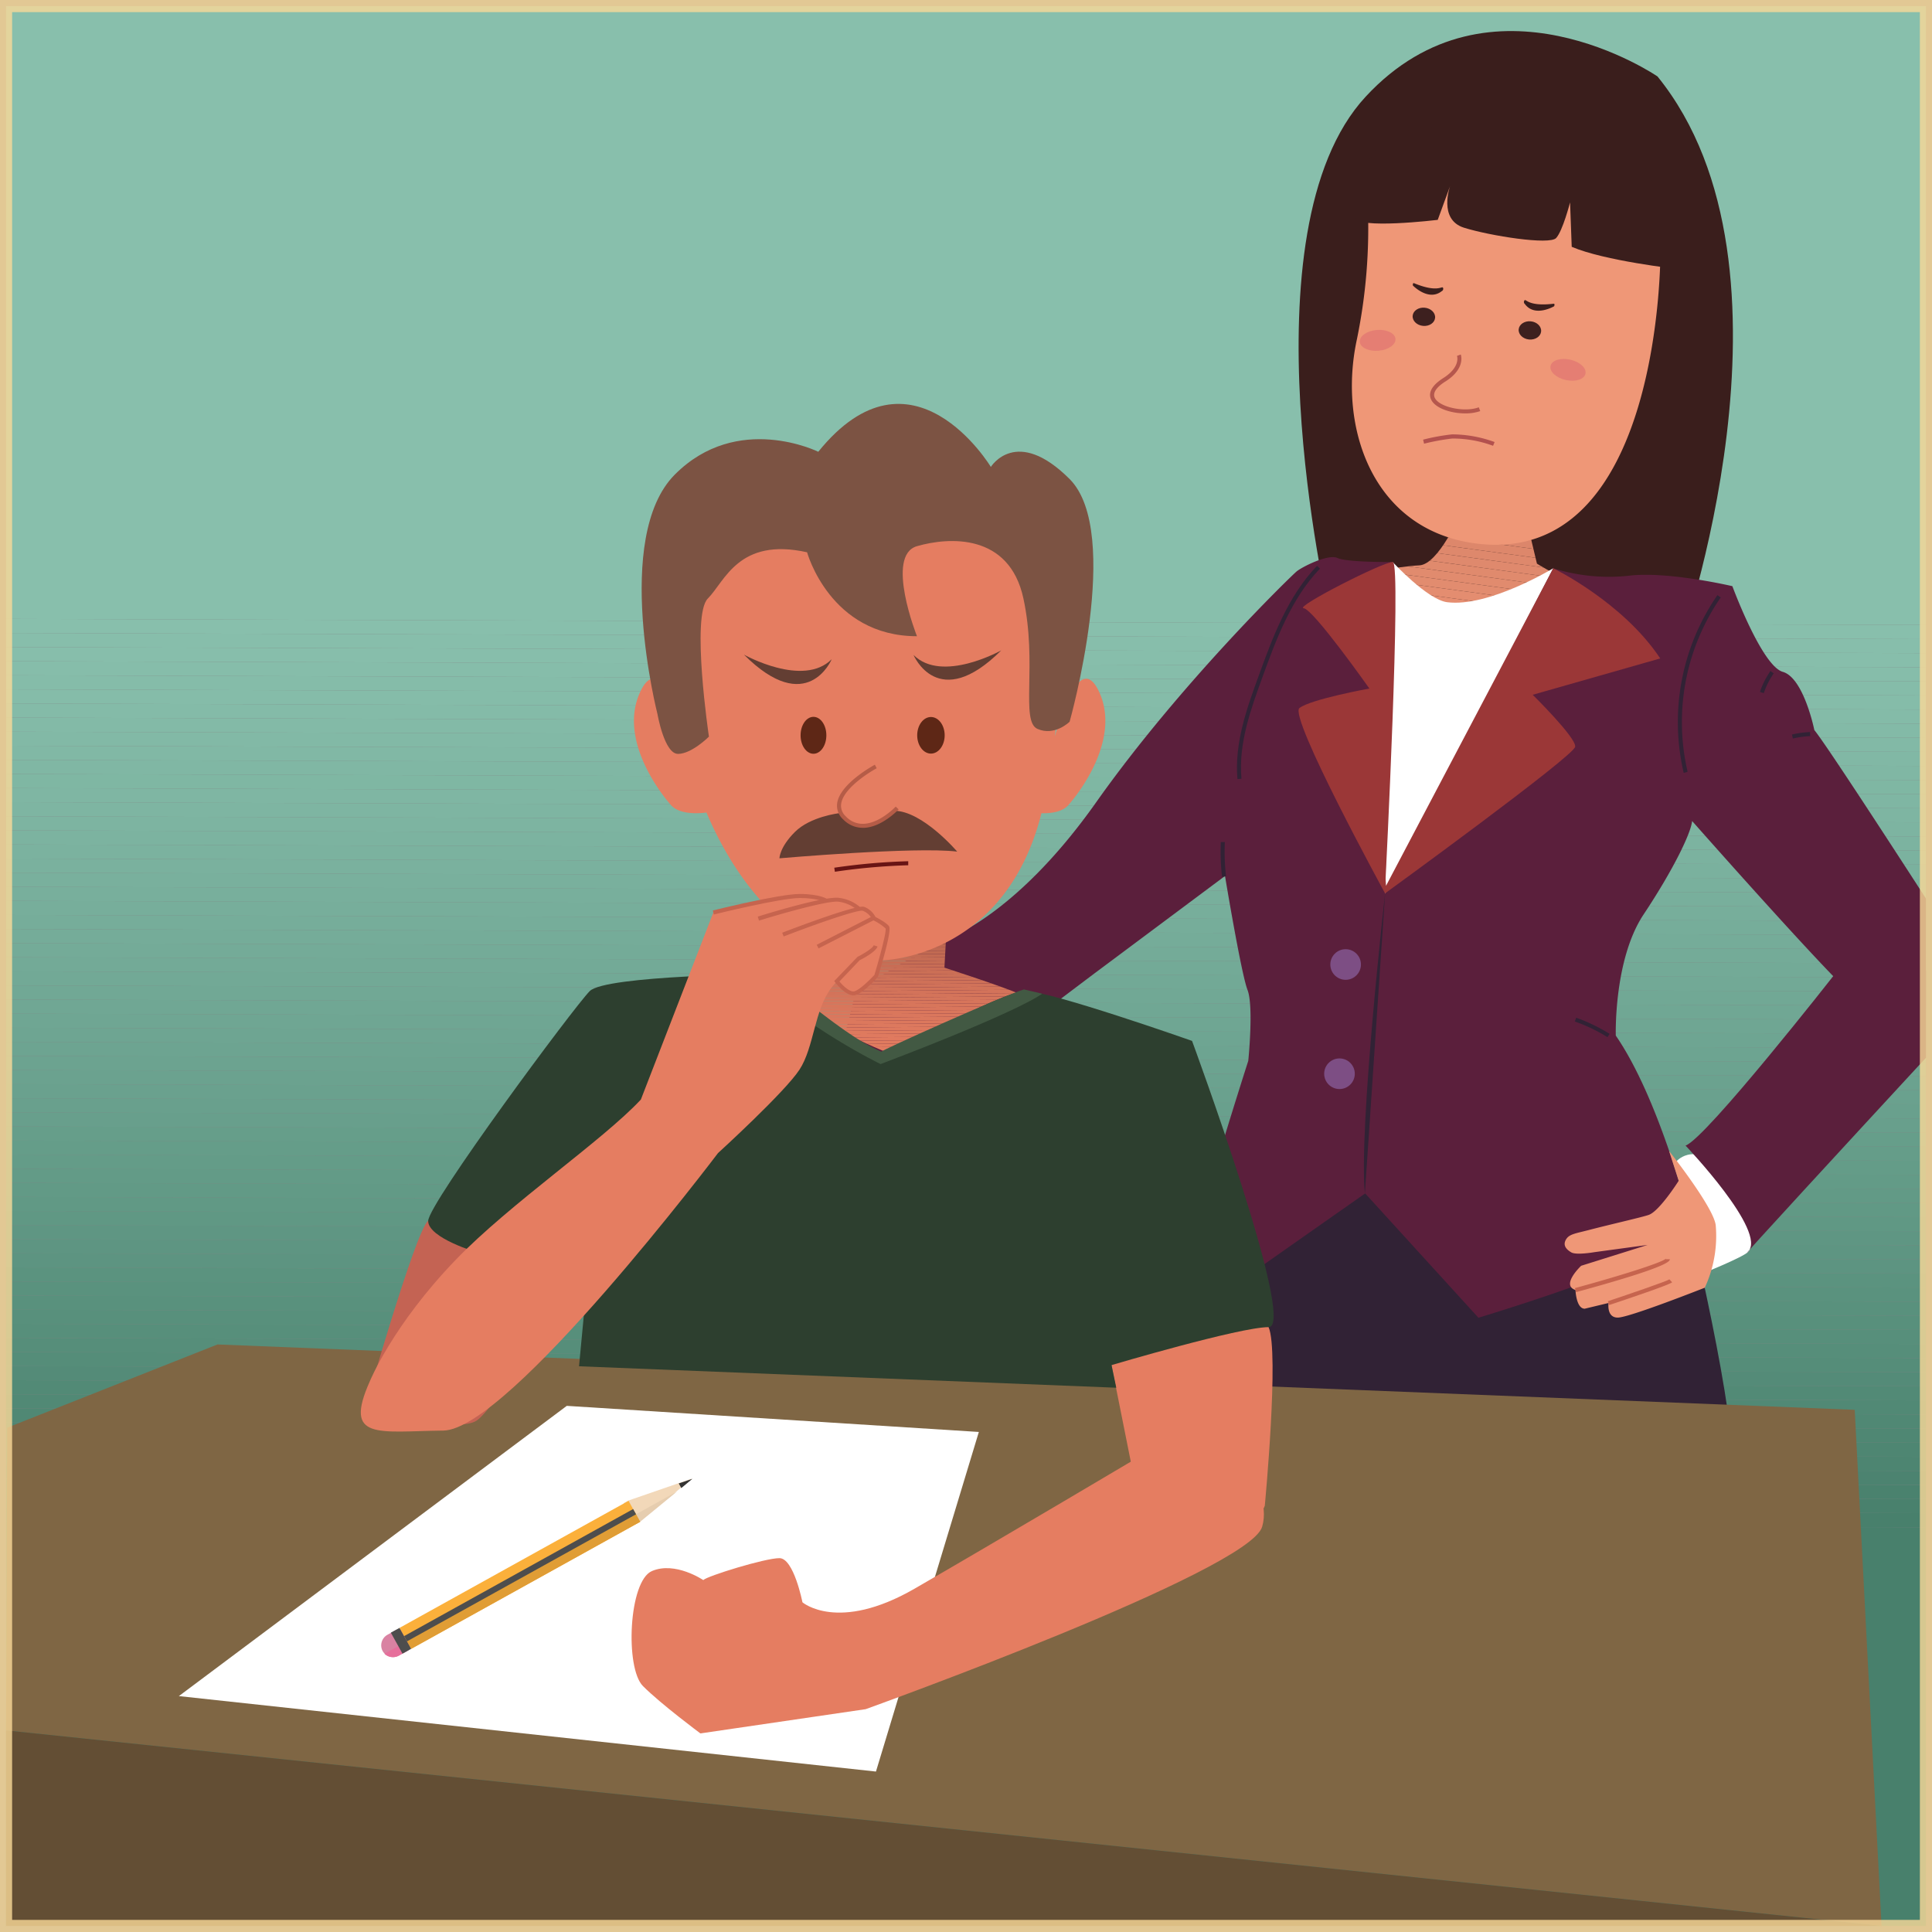 <svg xmlns="http://www.w3.org/2000/svg" xmlns:xlink="http://www.w3.org/1999/xlink" viewBox="0 0 478.28 478.28"><rect x="0" y="0" width="478.28" height="478.28" fill="#808080" stroke="none"/><defs><style>.cls-1{fill:none;}.cls-2{clip-path:url(#clip-path);}.cls-3{fill:#48806c;}.cls-4{fill:#49816d;}.cls-5{fill:#4a826e;}.cls-6{fill:#4c8370;}.cls-7{fill:#4d8571;}.cls-8{fill:#4e8672;}.cls-9{fill:#4f8773;}.cls-10{fill:#508874;}.cls-11{fill:#518975;}.cls-12{fill:#528a76;}.cls-13{fill:#548b78;}.cls-14{fill:#558d79;}.cls-15{fill:#568e7a;}.cls-16{fill:#578f7b;}.cls-17{fill:#58907c;}.cls-18{fill:#59917d;}.cls-19{fill:#5a927e;}.cls-20{fill:#5b937f;}.cls-21{fill:#5d9481;}.cls-22{fill:#5e9582;}.cls-23{fill:#5f9683;}.cls-24{fill:#609884;}.cls-25{fill:#619985;}.cls-26{fill:#629a86;}.cls-27{fill:#639b87;}.cls-28{fill:#649c88;}.cls-29{fill:#659d89;}.cls-30{fill:#669e8a;}.cls-31{fill:#689f8c;}.cls-32{fill:#69a08d;}.cls-33{fill:#6aa18e;}.cls-34{fill:#6ba28f;}.cls-35{fill:#6ca390;}.cls-36{fill:#6da491;}.cls-37{fill:#6ea592;}.cls-38{fill:#6fa693;}.cls-39{fill:#70a794;}.cls-40{fill:#71a895;}.cls-41{fill:#72a996;}.cls-42{fill:#73aa97;}.cls-43{fill:#74ab98;}.cls-44{fill:#75ac99;}.cls-45{fill:#76ad9a;}.cls-46{fill:#77ae9b;}.cls-47{fill:#78af9c;}.cls-48{fill:#79b09d;}.cls-49{fill:#7ab19e;}.cls-50{fill:#7bb29f;}.cls-51{fill:#7cb3a0;}.cls-52{fill:#7db4a1;}.cls-53{fill:#7eb5a2;}.cls-54{fill:#7fb6a3;}.cls-55{fill:#7fb7a3;}.cls-56{fill:#80b7a4;}.cls-57{fill:#81b8a5;}.cls-58{fill:#82b9a6;}.cls-59{fill:#83baa7;}.cls-60{fill:#84bba8;}.cls-61{fill:#85bca9;}.cls-62{fill:#86bdaa;}.cls-63{fill:#87beab;}.cls-64{fill:#88bfac;}.cls-65{fill:#fff;}.cls-66{fill:#3a1e1c;}.cls-67{clip-path:url(#clip-path-2);}.cls-68{fill:#d88268;}.cls-69{fill:#d98369;}.cls-70{fill:#da8469;}.cls-71{fill:#db856a;}.cls-72{fill:#dc866b;}.cls-73{fill:#dd876b;}.cls-74{fill:#de886c;}.cls-75{fill:#df896d;}.cls-76{fill:#e08a6d;}.cls-77{fill:#e18b6e;}.cls-78{fill:#e28c6f;}.cls-79{fill:#e48d70;}.cls-80{fill:#e58d70;}.cls-81{fill:#e68e71;}.cls-82{fill:#e78f72;}.cls-83{fill:#e89072;}.cls-84{fill:#e99173;}.cls-85{fill:#ea9274;}.cls-86{fill:#eb9374;}.cls-87{fill:#ec9475;}.cls-88{fill:#ed9576;}.cls-89{fill:#ee9676;}.cls-90{fill:#ef9777;}.cls-91{fill:#3d201f;}.cls-92{fill:#b5574d;}.cls-93{fill:#e57e73;}.cls-94{fill:#312235;}.cls-95{fill:#5b1f3c;}.cls-96{fill:#9b3737;}.cls-97{fill:#7d4e84;}.cls-98{fill:#b3514e;}.cls-99{clip-path:url(#clip-path-3);}.cls-100{fill:#e27c60;}.cls-101{fill:#e27b60;}.cls-102{fill:#e17b60;}.cls-103{fill:#e17b5f;}.cls-104{fill:#e07b5f;}.cls-105{fill:#e07a5f;}.cls-106{fill:#df7a5f;}.cls-107{fill:#de7a5e;}.cls-108{fill:#de795e;}.cls-109{fill:#dd795e;}.cls-110{fill:#dc785d;}.cls-111{fill:#db785d;}.cls-112{fill:#da775d;}.cls-113{fill:#da775c;}.cls-114{fill:#d9765c;}.cls-115{fill:#d8765b;}.cls-116{fill:#d7755b;}.cls-117{fill:#d5755b;}.cls-118{fill:#d4745a;}.cls-119{fill:#d3735a;}.cls-120{fill:#d27359;}.cls-121{fill:#d17259;}.cls-122{fill:#cf7158;}.cls-123{fill:#ce7158;}.cls-124{fill:#cc7057;}.cls-125{fill:#cb6f56;}.cls-126{fill:#ca6e56;}.cls-127{fill:#c86d55;}.cls-128{fill:#c66d54;}.cls-129{fill:#c56c54;}.cls-130{fill:#c36b53;}.cls-131{fill:#c16a52;}.cls-132{fill:#bf6952;}.cls-133{fill:#be6851;}.cls-134{fill:#bc6750;}.cls-135{fill:#ba664f;}.cls-136{fill:#b8654e;}.cls-137{fill:#b6644e;}.cls-138{fill:#b4634d;}.cls-139{fill:#b1614c;}.cls-140{fill:#af604b;}.cls-141{fill:#ad5f4a;}.cls-142{fill:#7f6644;}.cls-143{fill:#e57d61;}.cls-144{fill:#c46353;}.cls-145{fill:#2d3f2f;}.cls-146{fill:#425943;}.cls-147{fill:#7c5343;}.cls-148{fill:#5e2716;}.cls-149{fill:#633e33;}.cls-150{fill:#b55c47;}.cls-151{fill:#681414;}.cls-152{fill:#c6644e;}.cls-153{fill:#634e34;}.cls-154{fill:#f2d8b9;}.cls-155{fill:#333;}.cls-156{fill:#e6cdaf;}.cls-157{fill:#d982a2;}.cls-158{fill:#e66f9b;}.cls-159{fill:#fbb03b;}.cls-160{fill:#e09d35;}.cls-161{fill:#4d4d4d;}.cls-162{opacity:0.8;}.cls-163{fill:#fada99;}</style><clipPath id="clip-path"><rect class="cls-1" x="1.5" y="1.5" width="475.28" height="475.28"/></clipPath><clipPath id="clip-path-2"><path class="cls-1" d="M378.81,132.53l1.67,7s14.18,9.17,27,8.44c3.81-.22-48.2,30.44-51,30.55S332,142.8,332,142.8s14.52-2.66,19.33-2.84,10.29-13,10.29-13Z"/></clipPath><clipPath id="clip-path-3"><path class="cls-1" d="M190,242.7l15.34-5L206,224.1l28.55,1.53-.75,13.92s13.63,4.4,18.64,6.51-32.14,14.8-32.14,14.8S196.13,251.12,190,242.7Z"/></clipPath></defs><title>4-478px</title><g id="Camada_2" data-name="Camada 2"><g id="Camada_1-2" data-name="Camada 1"><g class="cls-2"><polygon class="cls-3" points="1.5 376.58 476.78 378.09 476.78 476.78 1.5 476.78 1.5 376.58"/><polygon class="cls-3" points="1.5 373.09 476.78 374.6 476.78 378.09 1.5 376.58 1.5 373.09"/><polygon class="cls-4" points="1.5 369.6 476.78 371.11 476.78 374.6 1.5 373.09 1.5 369.6"/><polygon class="cls-5" points="1.5 366.11 476.78 367.62 476.78 371.11 1.5 369.6 1.5 366.11"/><polygon class="cls-6" points="1.5 362.62 476.78 364.13 476.78 367.62 1.5 366.11 1.5 362.62"/><polygon class="cls-7" points="1.5 359.13 476.78 360.64 476.78 364.13 1.5 362.62 1.5 359.13"/><polygon class="cls-8" points="1.5 355.64 476.78 357.15 476.78 360.64 1.5 359.13 1.5 355.64"/><polygon class="cls-9" points="1.5 352.14 476.78 353.66 476.78 357.15 1.5 355.64 1.5 352.14"/><polygon class="cls-10" points="1.5 348.65 476.78 350.17 476.78 353.66 1.5 352.14 1.5 348.65"/><polygon class="cls-11" points="1.5 345.17 476.78 346.68 476.78 350.17 1.5 348.65 1.5 345.17"/><polygon class="cls-12" points="1.5 341.68 476.78 343.19 476.78 346.68 1.5 345.17 1.5 341.68"/><polygon class="cls-13" points="1.5 338.19 476.78 339.7 476.78 343.19 1.5 341.68 1.5 338.19"/><polygon class="cls-14" points="1.5 334.69 476.78 336.21 476.78 339.7 1.5 338.19 1.5 334.69"/><polygon class="cls-15" points="1.5 331.2 476.78 332.72 476.78 336.21 1.5 334.69 1.5 331.2"/><polygon class="cls-16" points="1.5 327.71 476.78 329.23 476.78 332.72 1.5 331.2 1.5 327.71"/><polygon class="cls-17" points="1.5 324.22 476.78 325.74 476.78 329.23 1.5 327.71 1.5 324.22"/><polygon class="cls-18" points="1.5 320.73 476.78 322.25 476.78 325.74 1.5 324.22 1.5 320.73"/><polygon class="cls-19" points="1.5 317.24 476.78 318.76 476.78 322.25 1.5 320.73 1.5 317.24"/><polygon class="cls-20" points="1.5 313.75 476.78 315.27 476.78 318.76 1.5 317.24 1.5 313.75"/><polygon class="cls-21" points="1.5 310.26 476.78 311.78 476.78 315.27 1.5 313.75 1.5 310.26"/><polygon class="cls-22" points="1.5 306.77 476.78 308.29 476.78 311.78 1.5 310.26 1.5 306.77"/><polygon class="cls-23" points="1.5 303.28 476.78 304.8 476.78 308.29 1.5 306.77 1.5 303.28"/><polygon class="cls-24" points="1.5 299.79 476.78 301.31 476.78 304.8 1.5 303.28 1.5 299.79"/><polygon class="cls-25" points="1.5 296.3 476.78 297.82 476.78 301.31 1.5 299.79 1.5 296.3"/><polygon class="cls-26" points="1.5 292.81 476.78 294.33 476.78 297.82 1.5 296.3 1.5 292.81"/><polygon class="cls-27" points="1.5 289.32 476.78 290.84 476.78 294.33 1.5 292.81 1.5 289.32"/><polygon class="cls-28" points="1.5 285.83 476.78 287.35 476.78 290.84 1.5 289.32 1.5 285.83"/><polygon class="cls-29" points="1.5 282.34 476.78 283.86 476.78 287.35 1.5 285.83 1.5 282.34"/><polygon class="cls-30" points="1.5 278.85 476.78 280.37 476.78 283.86 1.5 282.34 1.5 278.85"/><polygon class="cls-31" points="1.5 275.36 476.78 276.88 476.78 280.37 1.5 278.85 1.5 275.36"/><polygon class="cls-32" points="1.5 271.87 476.78 273.38 476.78 276.88 1.5 275.36 1.5 271.87"/><polygon class="cls-33" points="1.5 268.38 476.78 269.89 476.78 273.38 1.5 271.87 1.5 268.38"/><polygon class="cls-34" points="1.5 264.89 476.78 266.4 476.78 269.89 1.5 268.38 1.5 264.89"/><polygon class="cls-35" points="1.5 261.4 476.78 262.92 476.78 266.4 1.5 264.89 1.5 261.4"/><polygon class="cls-36" points="1.5 257.91 476.78 259.42 476.78 262.92 1.5 261.4 1.5 257.91"/><polygon class="cls-37" points="1.5 254.42 476.78 255.93 476.78 259.42 1.5 257.91 1.5 254.42"/><polygon class="cls-38" points="1.5 250.93 476.78 252.44 476.78 255.93 1.5 254.42 1.5 250.93"/><polygon class="cls-39" points="1.5 247.44 476.78 248.95 476.78 252.44 1.5 250.93 1.5 247.44"/><polygon class="cls-40" points="1.5 243.95 476.78 245.46 476.78 248.95 1.5 247.44 1.5 243.95"/><polygon class="cls-41" points="1.5 240.46 476.78 241.97 476.78 245.46 1.5 243.95 1.5 240.46"/><polygon class="cls-42" points="1.5 236.97 476.78 238.48 476.78 241.97 1.5 240.46 1.5 236.97"/><polygon class="cls-43" points="1.5 233.48 476.78 234.99 476.78 238.48 1.5 236.97 1.5 233.48"/><polygon class="cls-44" points="1.5 229.99 476.78 231.5 476.78 234.99 1.5 233.48 1.5 229.99"/><polygon class="cls-45" points="1.5 226.5 476.78 228.01 476.78 231.5 1.5 229.99 1.5 226.5"/><polygon class="cls-46" points="1.5 223.01 476.78 224.52 476.78 228.01 1.5 226.5 1.5 223.01"/><polygon class="cls-47" points="1.5 219.52 476.78 221.03 476.78 224.52 1.5 223.01 1.5 219.52"/><polygon class="cls-48" points="1.5 216.03 476.78 217.54 476.78 221.03 1.5 219.52 1.5 216.03"/><polygon class="cls-49" points="1.5 212.54 476.78 214.05 476.78 217.54 1.5 216.03 1.5 212.54"/><polygon class="cls-50" points="1.5 209.05 476.78 210.56 476.78 214.05 1.5 212.54 1.5 209.05"/><polygon class="cls-51" points="1.5 205.56 476.78 207.07 476.78 210.56 1.5 209.05 1.5 205.56"/><polygon class="cls-52" points="1.5 202.07 476.78 203.58 476.78 207.07 1.5 205.56 1.5 202.07"/><polygon class="cls-53" points="1.5 198.58 476.78 200.09 476.78 203.58 1.5 202.07 1.5 198.58"/><polygon class="cls-54" points="1.5 195.09 476.78 196.6 476.78 200.09 1.5 198.58 1.5 195.09"/><polygon class="cls-55" points="1.5 191.6 476.78 193.11 476.78 196.6 1.5 195.09 1.5 191.6"/><polygon class="cls-56" points="1.5 188.11 476.78 189.62 476.78 193.11 1.5 191.6 1.5 188.11"/><polygon class="cls-57" points="1.5 184.62 476.78 186.13 476.78 189.62 1.5 188.11 1.5 184.62"/><polygon class="cls-58" points="1.5 181.13 476.78 182.64 476.78 186.13 1.5 184.62 1.5 181.13"/><polygon class="cls-59" points="1.5 177.64 476.78 179.15 476.78 182.64 1.5 181.13 1.5 177.64"/><polygon class="cls-60" points="1.5 174.15 476.78 175.66 476.78 179.15 1.5 177.64 1.5 174.15"/><polygon class="cls-61" points="1.5 170.66 476.78 172.17 476.78 175.66 1.5 174.15 1.5 170.66"/><polygon class="cls-61" points="1.5 167.17 476.78 168.68 476.78 172.17 1.5 170.66 1.5 167.17"/><polygon class="cls-62" points="1.5 163.68 476.78 165.19 476.78 168.68 1.5 167.17 1.5 163.68"/><polygon class="cls-63" points="1.5 160.19 476.78 161.7 476.78 165.19 1.5 163.68 1.5 160.19"/><polygon class="cls-63" points="1.5 156.7 476.78 158.21 476.78 161.7 1.5 160.19 1.5 156.7"/><polygon class="cls-64" points="1.5 153.21 476.78 154.72 476.78 158.21 1.5 156.7 1.5 153.21"/><polygon class="cls-64" points="476.78 154.72 1.5 153.21 1.5 1.5 476.78 1.5 476.78 154.72"/></g><path class="cls-65" d="M415.1,287.41s5-5.72,13,3.89,6,17.24,4.66,18.62-12,5.65-12,5.65Z"/><path class="cls-66" d="M415.61,160.41S449,66.62,410.32,18.92c0,0-41.34-28.33-72.23,5s-9.23,127-9.23,127Z"/><g class="cls-67"><polygon class="cls-68" points="411.26 129.48 392.68 126.96 411.26 126.96 411.26 129.48"/><polygon class="cls-68" points="411.26 131.62 376.93 126.96 392.68 126.96 411.26 129.48 411.26 131.62"/><polygon class="cls-69" points="411.26 133.76 361.17 126.96 376.93 126.96 411.26 131.62 411.26 133.76"/><polygon class="cls-70" points="411.26 135.89 345.42 126.96 361.17 126.96 411.26 133.76 411.26 135.89"/><polygon class="cls-71" points="411.26 138.03 332.05 127.28 332.1 126.96 345.42 126.96 411.26 135.89 411.26 138.03"/><polygon class="cls-72" points="411.26 140.17 331.96 129.41 331.96 127.93 332.05 127.28 411.26 138.03 411.26 140.17"/><polygon class="cls-73" points="411.26 142.31 331.96 131.55 331.96 129.41 411.26 140.17 411.26 142.31"/><polygon class="cls-74" points="411.26 144.44 331.96 133.69 331.96 131.55 411.26 142.31 411.26 144.44"/><polygon class="cls-75" points="411.26 146.58 331.96 135.82 331.96 133.69 411.26 144.44 411.26 146.58"/><polygon class="cls-76" points="411.26 148.72 331.96 137.96 331.96 135.82 411.26 146.58 411.26 148.72"/><polygon class="cls-77" points="411.26 150.86 331.96 140.1 331.96 137.96 411.26 148.72 411.26 150.86"/><polygon class="cls-78" points="411.26 152.99 331.96 142.24 331.96 140.1 411.26 150.86 411.26 152.99"/><polygon class="cls-79" points="411.26 155.13 331.96 144.37 331.96 142.24 411.26 152.99 411.26 155.13"/><polygon class="cls-80" points="411.26 157.27 331.96 146.51 331.96 144.37 411.26 155.13 411.26 157.27"/><polygon class="cls-81" points="411.26 159.41 331.96 148.65 331.96 146.51 411.26 157.27 411.26 159.41"/><polygon class="cls-82" points="411.26 161.54 331.96 150.78 331.96 148.65 411.26 159.41 411.26 161.54"/><polygon class="cls-83" points="411.26 162.59 411.11 163.66 331.96 152.92 331.96 150.78 411.26 161.54 411.26 162.59"/><polygon class="cls-84" points="411.11 163.66 410.82 165.76 331.96 155.06 331.96 152.92 411.11 163.66"/><polygon class="cls-85" points="410.82 165.76 410.54 167.86 331.96 157.2 331.96 155.06 410.82 165.76"/><polygon class="cls-86" points="410.54 167.86 410.26 169.96 331.96 159.34 331.96 157.2 410.54 167.86"/><polygon class="cls-87" points="410.26 169.96 409.97 172.06 331.96 161.47 331.96 159.34 410.26 169.96"/><polygon class="cls-88" points="409.97 172.06 409.69 174.16 331.96 163.61 331.96 161.47 409.97 172.06"/><polygon class="cls-89" points="409.69 174.16 409.4 176.25 331.96 165.75 331.96 163.61 409.69 174.16"/><polygon class="cls-90" points="409.4 176.25 409.12 178.35 331.96 167.88 331.96 165.75 409.4 176.25"/><polygon class="cls-90" points="409.12 178.35 409.08 178.59 331.96 178.59 331.96 167.88 409.12 178.35"/></g><path class="cls-90" d="M411.05,62.16s.63,78.8-46.07,72.33C339.74,131,331.19,105.74,335.91,84a136.31,136.31,0,0,0,2.69-33.27s2.9-20.89,27.53-14.44,35.32,4.07,35.32,4.07S412.52,42.66,411.05,62.16Z"/><path class="cls-66" d="M415,66.56s-17.84-2-25.91-5.46l-.41-11s-1.81,7.06-3.45,8.83-16.28-.53-22.78-2.55S359,46,359,46l-3.08,8.43s-20.33,2.45-20.45-.66,2.75-17.58,8.69-20.45,52.55-3.16,59.1,2.92S414.66,57.87,415,66.56Z"/><ellipse class="cls-91" cx="352.47" cy="78.41" rx="2.26" ry="2.79" transform="translate(240.3 421.64) rotate(-84.44)"/><ellipse class="cls-91" cx="378.71" cy="81.78" rx="2.26" ry="2.79" transform="translate(260.65 450.8) rotate(-84.44)"/><path class="cls-92" d="M362.74,102.34c-3.49,0-7.37-1.23-8.43-3.37-.6-1.21-.56-3.12,3-5.39,4.28-2.72,3.42-5.37,3.38-5.48l.94-.34c.05.14,1.21,3.49-3.79,6.67-1.62,1-3.39,2.57-2.63,4.09,1.14,2.31,7.35,3.62,10.88,2.31l.35.94A11.1,11.1,0,0,1,362.74,102.34Z"/><path class="cls-66" d="M349.77,70.68s3.85,4,7.14,1.4a.63.63,0,0,0,.32-.83c-.24-.58-1.22,1.31-7.17-1.14C350.06,70.11,349.68,69.94,349.77,70.68Z"/><path class="cls-66" d="M384.74,75.81s-4.78,2.83-7.25-.55a.64.64,0,0,1-.09-.9c.39-.48.82,1.59,7.21.83C384.61,75.19,385,75.13,384.74,75.81Z"/><ellipse class="cls-93" cx="341.05" cy="84.26" rx="4.43" ry="2.58" transform="translate(-5.82 28.59) rotate(-4.76)"/><ellipse class="cls-93" cx="388.15" cy="91.54" rx="2.58" ry="4.43" transform="translate(213.16 449.9) rotate(-77.24)"/><path class="cls-65" d="M384.52,140.68s-16,9.72-26.27,8.4c-4.87-.62-13.48-9.94-13.48-9.94l-9.23,92.29L371,233Z"/><path class="cls-94" d="M417.76,300s12.53,51.63,11.12,65.77-3.33,37.11-24.19,103.82c0,0-10.62-22.19-61.8-45.8,0,0-49.52,43.91-52.81,14.06s-8.83-101.43,6.2-133.35S417.76,300,417.76,300Z"/><path class="cls-95" d="M476.78,222.43c-11.15-17.24-25.09-38.61-27.63-41.7,0,0-2.6-12.92-7.81-14.41s-12.48-21.21-12.48-21.21-16.17-3.8-25.78-2.57a46,46,0,0,1-18.56-1.86l-41.63,80.54,1.88-82.08s-11.33.09-13.65-1-8.8,2.22-10.12,3.31-28.88,27.79-49.66,57.19S233,233,233,233s-21.31,11.34-21.57,13.91-13.28,49-13.28,49l72.42-54.66,32.69-24.39s4,24.16,5.57,28.2.19,17.55.19,17.55S296.6,301.28,296,307.79s5.84,13,5.84,13l36.12-25.35L366,326.22s25.24-7.68,33.09-11.6c18-9,18.69-14.62,18.69-14.62s-7.15-28.21-17.78-43.63c0,0-.56-18.8,6.89-30s11.76-20.24,12-23.13c0,0,36.51,41.37,41.09,44.26a91.69,91.69,0,0,0,16.78,2.81Z"/><path class="cls-96" d="M384.52,140.68S401.71,149,411,163l-31.57,9s10.75,10.56,10.52,12.85-47.07,36.31-47.07,36.31S319,177.46,321.68,175.29,339,170.45,339,170.45s-13.86-19.64-16.27-19.88,19.91-11.64,22.08-11.43-1.8,78.45-1.8,78.45l.11,1.7Z"/><path class="cls-94" d="M342.89,221.22s-6.59,58.19-5,74.21"/><circle class="cls-97" cx="333.12" cy="238.77" r="3.79"/><circle class="cls-97" cx="331.6" cy="265.81" r="3.79"/><path class="cls-94" d="M416.81,191.33a55.31,55.31,0,0,1,8.35-44l.82.57a54.32,54.32,0,0,0-8.2,43.17Z"/><path class="cls-94" d="M306.34,192.87c-.8-8.94,2.41-17.76,5.25-25.55,3.34-9.2,7.13-19.63,14.46-27.25l.72.69c-7.18,7.47-10.93,17.79-14.25,26.9-2.79,7.69-6,16.41-5.18,25.12Z"/><path class="cls-94" d="M436.64,171.6l-.95-.32a20.47,20.47,0,0,1,2.59-5.16l.82.57A19.31,19.31,0,0,0,436.64,171.6Z"/><path class="cls-94" d="M443.84,182.83l-.22-1a26,26,0,0,1,4.47-.61l.05,1A25,25,0,0,0,443.84,182.83Z"/><path class="cls-94" d="M302.53,217.08a54,54,0,0,1-.31-8.62l1,0a52,52,0,0,0,.3,8.46Z"/><path class="cls-94" d="M397.94,256.75a41.09,41.09,0,0,0-8.08-3.87l.33-.94a42.54,42.54,0,0,1,8.28,4Z"/><path class="cls-98" d="M369.62,110.36a28.8,28.8,0,0,0-10.08-1.8,53.42,53.42,0,0,0-7,1.28l-.24-1a51.2,51.2,0,0,1,7.18-1.31A30.92,30.92,0,0,1,370,109.43Z"/><path class="cls-95" d="M476.79,240.16c-7.8-2.91-17.06-4.53-22.52.93,0,0-31.9,40.73-37,42.51,0,0,20.39,21.38,15.45,26.32-3.44,3.44,25.92-28.41,44.07-48.07Z"/><g class="cls-99"><polygon class="cls-100" points="217.31 260.86 257.46 260.53 257.46 260.86 217.31 260.86"/><polygon class="cls-101" points="189.95 260.26 257.46 259.71 257.46 260.53 217.31 260.86 189.95 260.86 189.95 260.26"/><polygon class="cls-102" points="189.95 259.44 257.46 258.89 257.46 259.71 189.95 260.26 189.95 259.44"/><polygon class="cls-103" points="189.95 258.63 257.46 258.07 257.46 258.89 189.95 259.44 189.95 258.63"/><polygon class="cls-104" points="189.95 257.81 257.46 257.26 257.46 258.07 189.95 258.63 189.95 257.81"/><polygon class="cls-105" points="189.95 256.99 257.46 256.44 257.46 257.26 189.95 257.81 189.95 256.99"/><polygon class="cls-106" points="189.95 256.17 257.46 255.62 257.46 256.44 189.95 256.99 189.95 256.17"/><polygon class="cls-107" points="189.95 255.35 257.46 254.8 257.46 255.62 189.95 256.17 189.95 255.35"/><polygon class="cls-108" points="189.95 254.53 257.46 253.98 257.46 254.8 189.95 255.35 189.95 254.53"/><polygon class="cls-109" points="189.95 253.71 257.46 253.16 257.46 253.98 189.95 254.53 189.95 253.71"/><polygon class="cls-110" points="189.95 252.89 257.46 252.34 257.46 253.16 189.95 253.71 189.95 252.89"/><polygon class="cls-111" points="189.95 252.07 257.46 251.53 257.46 252.34 189.95 252.89 189.95 252.07"/><polygon class="cls-112" points="189.95 251.26 257.46 250.71 257.46 251.53 189.95 252.07 189.95 251.26"/><polygon class="cls-113" points="189.95 250.44 257.46 249.89 257.46 250.71 189.95 251.26 189.95 250.44"/><polygon class="cls-114" points="189.95 249.62 257.46 249.07 257.46 249.89 189.95 250.44 189.95 249.62"/><polygon class="cls-115" points="189.95 248.8 257.46 248.25 257.46 249.07 189.95 249.62 189.95 248.8"/><polygon class="cls-116" points="189.95 247.98 257.46 247.43 257.46 248.25 189.95 248.8 189.95 247.98"/><polygon class="cls-117" points="189.95 247.16 257.46 246.61 257.46 247.43 189.95 247.98 189.95 247.16"/><polygon class="cls-118" points="189.95 246.34 257.46 245.79 257.46 246.61 189.95 247.16 189.95 246.34"/><polygon class="cls-119" points="189.95 245.53 257.46 244.97 257.46 245.79 189.95 246.34 189.95 245.53"/><polygon class="cls-120" points="189.95 244.71 257.46 244.16 257.46 244.97 189.95 245.53 189.95 244.71"/><polygon class="cls-121" points="189.95 243.89 257.46 243.34 257.46 244.16 189.95 244.71 189.95 243.89"/><polygon class="cls-122" points="189.95 243.07 257.46 242.52 257.46 243.34 189.95 243.89 189.95 243.07"/><polygon class="cls-123" points="189.95 242.25 257.46 241.7 257.46 242.52 189.95 243.07 189.95 242.25"/><polygon class="cls-124" points="189.95 241.43 257.46 240.88 257.46 241.7 189.95 242.25 189.95 241.43"/><polygon class="cls-125" points="189.95 240.61 257.46 240.06 257.46 240.88 189.95 241.43 189.95 240.61"/><polygon class="cls-126" points="189.95 239.79 257.46 239.24 257.46 240.06 189.95 240.61 189.95 239.79"/><polygon class="cls-127" points="189.95 238.97 257.46 238.42 257.46 239.24 189.95 239.79 189.95 238.97"/><polygon class="cls-128" points="189.95 238.16 257.46 237.6 257.46 238.42 189.95 238.97 189.95 238.16"/><polygon class="cls-129" points="189.95 237.34 257.46 236.79 257.46 237.6 189.95 238.16 189.95 237.34"/><polygon class="cls-130" points="189.95 236.52 257.46 235.97 257.46 236.79 189.95 237.34 189.95 236.52"/><polygon class="cls-131" points="189.95 235.7 257.46 235.15 257.46 235.97 189.95 236.52 189.95 235.7"/><polygon class="cls-132" points="189.95 234.88 257.46 234.33 257.46 235.15 189.95 235.7 189.95 234.88"/><polygon class="cls-133" points="189.95 234.06 257.46 233.51 257.46 234.33 189.95 234.88 189.95 234.06"/><polygon class="cls-134" points="189.95 233.24 257.46 232.69 257.46 233.51 189.95 234.06 189.95 233.24"/><polygon class="cls-135" points="189.95 232.42 257.46 231.87 257.46 232.69 189.95 233.24 189.95 232.42"/><polygon class="cls-136" points="189.95 231.6 257.46 231.05 257.46 231.87 189.95 232.42 189.95 231.6"/><polygon class="cls-137" points="189.95 230.79 257.46 230.24 257.46 231.05 189.95 231.6 189.95 230.79"/><polygon class="cls-138" points="189.95 229.97 257.46 229.42 257.46 230.24 189.95 230.79 189.95 229.97"/><polygon class="cls-139" points="189.95 229.15 257.46 228.6 257.46 229.42 189.95 229.97 189.95 229.15"/><polygon class="cls-140" points="189.95 228.33 257.46 227.78 257.46 228.6 189.95 229.15 189.95 228.33"/><polygon class="cls-141" points="189.95 227.51 257.46 226.96 257.46 227.78 189.95 228.33 189.95 227.51"/><polygon class="cls-141" points="257.46 226.96 189.95 227.51 189.95 224.1 257.46 224.1 257.46 226.96"/></g><polygon class="cls-142" points="1.79 353.43 53.84 332.83 459.15 349.01 465.79 476.78 1.5 428.37 1.79 353.43"/><polygon class="cls-65" points="140.31 348.03 242.32 354.49 216.85 438.56 44.28 419.88 140.31 348.03"/><path class="cls-143" d="M285.67,358.46s-40.31,23.91-59.28,34.84-27.74,3.36-27.74,3.36-2.14-10.93-5.7-10.93-17.83,4.41-18.85,5.43c0,0-6.95-4.72-12.72-2.23s-6.66,24-2.22,28.46,14.23,11.73,14.23,11.73l40.91-6s95-34.15,98.16-45.18S300.84,354.31,285.67,358.46Z"/><path class="cls-143" d="M313.11,372.76s3.62-38.15.94-44.22S294.27,307,294.27,307l-19.1,31,5.57,27.87S307.9,386.21,313.11,372.76Z"/><path class="cls-144" d="M90.52,348s12.09-42.45,15.41-45.77,37.23,1.66,39.84,4.27-22.41,41.32-27.63,45.08S90.52,348,90.52,348Z"/><path class="cls-145" d="M275.17,337.94s31.69-9.4,38.88-9.4-18.95-70.86-18.95-70.86-35-12.33-41.21-12.33-36,16.84-36,16.84l-27.5-21.1s-40.5.37-44.39,4.26-40,52.64-40,56.91,12.31,7.84,12.31,7.84H146l-2.66,28.13,133,5.31Z"/><path class="cls-146" d="M190.35,241.09s3.83,2.69,9.09,6.73c5.61,4.32,12.84,10.08,18.77,12.53-.68-.06,30-13.84,35.27-15.41L258,246s-4.94,4.09-40,17.42c0,0-18.38-8.83-32.31-22.26Z"/><path class="cls-143" d="M218.17,237.74s30.5-.15,39.65-36.42c2.51.06,5.41-.35,6.87-2.26,0,0,13-14.45,7.66-27.2s-11.21,10.47-11.21,10.47h0a146.6,146.6,0,0,0-3.24-49.87s-60.35-22.38-82.17,2.27c-8.25,9.31-10.31,26.3-7.38,43.82-2-6-6.14-16.09-10.11-6.7-5.38,12.75,7.65,27.2,7.65,27.2,1.91,2.5,6.3,2.43,9,2.1,8.54,20.16,23.66,36.58,43.27,36.58"/><path class="cls-147" d="M199.8,136.72S205.47,157.5,227,157.5c0,0-7.94-20,0-22.29s22.85-3.23,26.35,12.93-.79,30.44,3.49,32.31,7.95-1.78,7.95-1.78,13.23-46.85,0-60.08-19.5-3-19.5-3-19.54-32.45-42.72-3.75c0,0-20-9.92-35.51,5.64s-4.29,59.32-4.29,59.32,1.69,9.83,5.08,9.83,7.65-4.27,7.65-4.27-4.46-30-.27-34.19S182.8,132.94,199.8,136.72Z"/><ellipse class="cls-148" cx="230.46" cy="182.03" rx="3.4" ry="4.53"/><ellipse class="cls-148" cx="201.38" cy="182.03" rx="3.19" ry="4.57"/><path class="cls-149" d="M184.17,162.06s14.64,8.22,21.72,1.14C205.89,163.2,199.85,177.74,184.17,162.06Z"/><path class="cls-149" d="M247.87,161s-14.64,8.22-21.72,1.14C226.15,162.12,232.19,176.66,247.87,161Z"/><path class="cls-149" d="M207.7,201.32s-7.09.81-10.92,4.64-3.82,6.52-3.82,6.52,33.65-2.93,44-1.66c0,0-8.59-10.11-15.63-10.11,0,0-4.57,3.71-7.41,3.71S209,203.49,207.7,201.32Z"/><path class="cls-150" d="M213.58,204.93a6.72,6.72,0,0,1-4.87-2.11,4.53,4.53,0,0,1-1.46-4c.71-4.84,9-9.32,9.32-9.51l.47.88c-.08,0-8.16,4.44-8.8,8.78a3.54,3.54,0,0,0,1.17,3.15,5.63,5.63,0,0,0,4.28,1.82c4.1-.07,8-4.22,8.05-4.26l.73.68c-.17.18-4.24,4.5-8.76,4.58Z"/><path class="cls-151" d="M206.68,215.81l-.15-1a155.67,155.67,0,0,1,18.31-1.61v1A154.07,154.07,0,0,0,206.68,215.81Z"/><path class="cls-143" d="M91.53,342s5.65-13.95,21.4-30.24c13.4-13.87,36.31-29.45,45.72-39.56l17.94-46.3L198,221.84s22.44,5.47,21.78,7.74-10.58,10.65-13.86,14.82c-4.37,5.57-4.34,14.79-8,20.4s-20.18,20.66-20.18,20.66-51.75,68.5-68,68.69S85,356.66,91.53,342Z"/><path class="cls-143" d="M202.44,234.33l13.82-7.06s2.94,1.46,3.49,2.31-2.76,12-2.76,12-3.5,3.85-5.36,4.3-4.45-3-4.45-3l5.34-5.63s3.88-1.94,4.26-3.16"/><path class="cls-152" d="M211.28,246.4c-2,0-4.23-2.84-4.5-3.19l-.26-.34,5.77-6c1.54-.77,3.79-2.16,4-2.86l.95.3c-.42,1.31-3.61,3-4.44,3.41l-5,5.25c1,1.19,2.65,2.69,3.67,2.44,1.37-.33,4-3,5-4.06,1.52-5.1,3-10.77,2.76-11.51a13,13,0,0,0-3-2l-13.59,6.94-.46-.89,14-7.17.22.11c.51.25,3.09,1.57,3.69,2.49s-1.16,7.22-2.7,12.4l-.11.19c-.37.4-3.66,4-5.62,4.44A1.76,1.76,0,0,1,211.28,246.4Z"/><path class="cls-152" d="M194,231.83l-.36-.93c3.06-1.18,18.4-7,20.26-6.41a5.15,5.15,0,0,1,2.85,2.57l-.91.41a4.22,4.22,0,0,0-2.26-2C212.47,225.13,202.74,228.45,194,231.83Z"/><path class="cls-152" d="M187.89,227.91l-.3-1c.68-.21,16.75-5.24,20.19-4.62a9.63,9.63,0,0,1,5.09,2.24l-.71.7a8.77,8.77,0,0,0-4.55-2C205,222.85,192.47,226.47,187.89,227.91Z"/><path class="cls-152" d="M176.71,226.39l-.24-1c.67-.16,16.48-4.08,21.5-4.08s6.83,1.25,6.9,1.3l-.6.8.3-.4-.3.4s-1.58-1.1-6.3-1.1C193.07,222.34,176.88,226.35,176.71,226.39Z"/><path class="cls-90" d="M424.74,303.33c-.5-4.47-11.55-18.4-11.55-18.4l2.38,7.38s-4.73,7.49-7.4,8.44c-1.59.57-9.23,2.29-14.77,3.73-3.2.84-4.81,1-5.62,2.2-.68,1-.77,2.21,1.21,3.36,1.25.73,5.73-.06,5.73-.06l13.16-1.79-16.45,5.16s-5.12,4.8-1.41,6c0,0,.16,4.63,2.29,4.63l5.9-1.42s-.56,3.62,2.28,3.62,21.54-7.4,21.54-7.4A30.46,30.46,0,0,0,424.74,303.33Z"/><path class="cls-152" d="M398.36,323.07l-.31-.95c5.52-1.84,14.54-4.93,15.22-5.41l.68.73C413.34,318.05,402.85,321.58,398.36,323.07Z"/><path class="cls-152" d="M390.16,319.88l-.27-1c10.35-2.81,21.76-6.34,22.54-7.33a.34.34,0,0,0-.05.17h1C413.38,312.19,413.38,313.55,390.16,319.88Z"/><polygon class="cls-153" points="465.79 476.78 1.5 428.37 1.5 476.78 465.79 476.78"/><polygon class="cls-154" points="157.26 377.28 158.4 376.65 171.36 366.01 155.53 371.48 154.39 372.11 157.26 377.28"/><polygon class="cls-155" points="168.66 368.38 171.41 366.09 168.03 367.23 168.66 368.38"/><polygon class="cls-156" points="158.5 376.7 167.59 369.24 156.34 375.48 157.36 377.33 158.5 376.7"/><path class="cls-157" d="M98.72,409.88a3,3,0,0,1-4-1.16h0a3,3,0,0,1,1.16-4l2-1.11a3,3,0,0,1,4,1.16h0a3,3,0,0,1-1.16,4Z"/><path class="cls-158" d="M102.17,405.54l-7,3.86a3,3,0,0,0,3.52.48l2-1.11A3,3,0,0,0,102.17,405.54Z"/><rect class="cls-159" x="96.28" y="386.88" width="64.85" height="5.94" transform="translate(-172.98 111.4) rotate(-29.02)"/><rect class="cls-160" x="97.02" y="389.76" width="64.85" height="2.86" transform="translate(-173.53 111.93) rotate(-29.02)"/><rect class="cls-161" x="96.33" y="389.2" width="64.85" height="1.48" transform="translate(-173.01 111.43) rotate(-29.02)"/><rect class="cls-161" x="98.06" y="403.2" width="2.44" height="5.94" transform="translate(-184.59 99.17) rotate(-29.02)"/><g class="cls-162"><path class="cls-163" d="M478.28,478.28H0V0H478.28ZM3,475.28H475.28V3H3Z"/></g></g></g></svg>